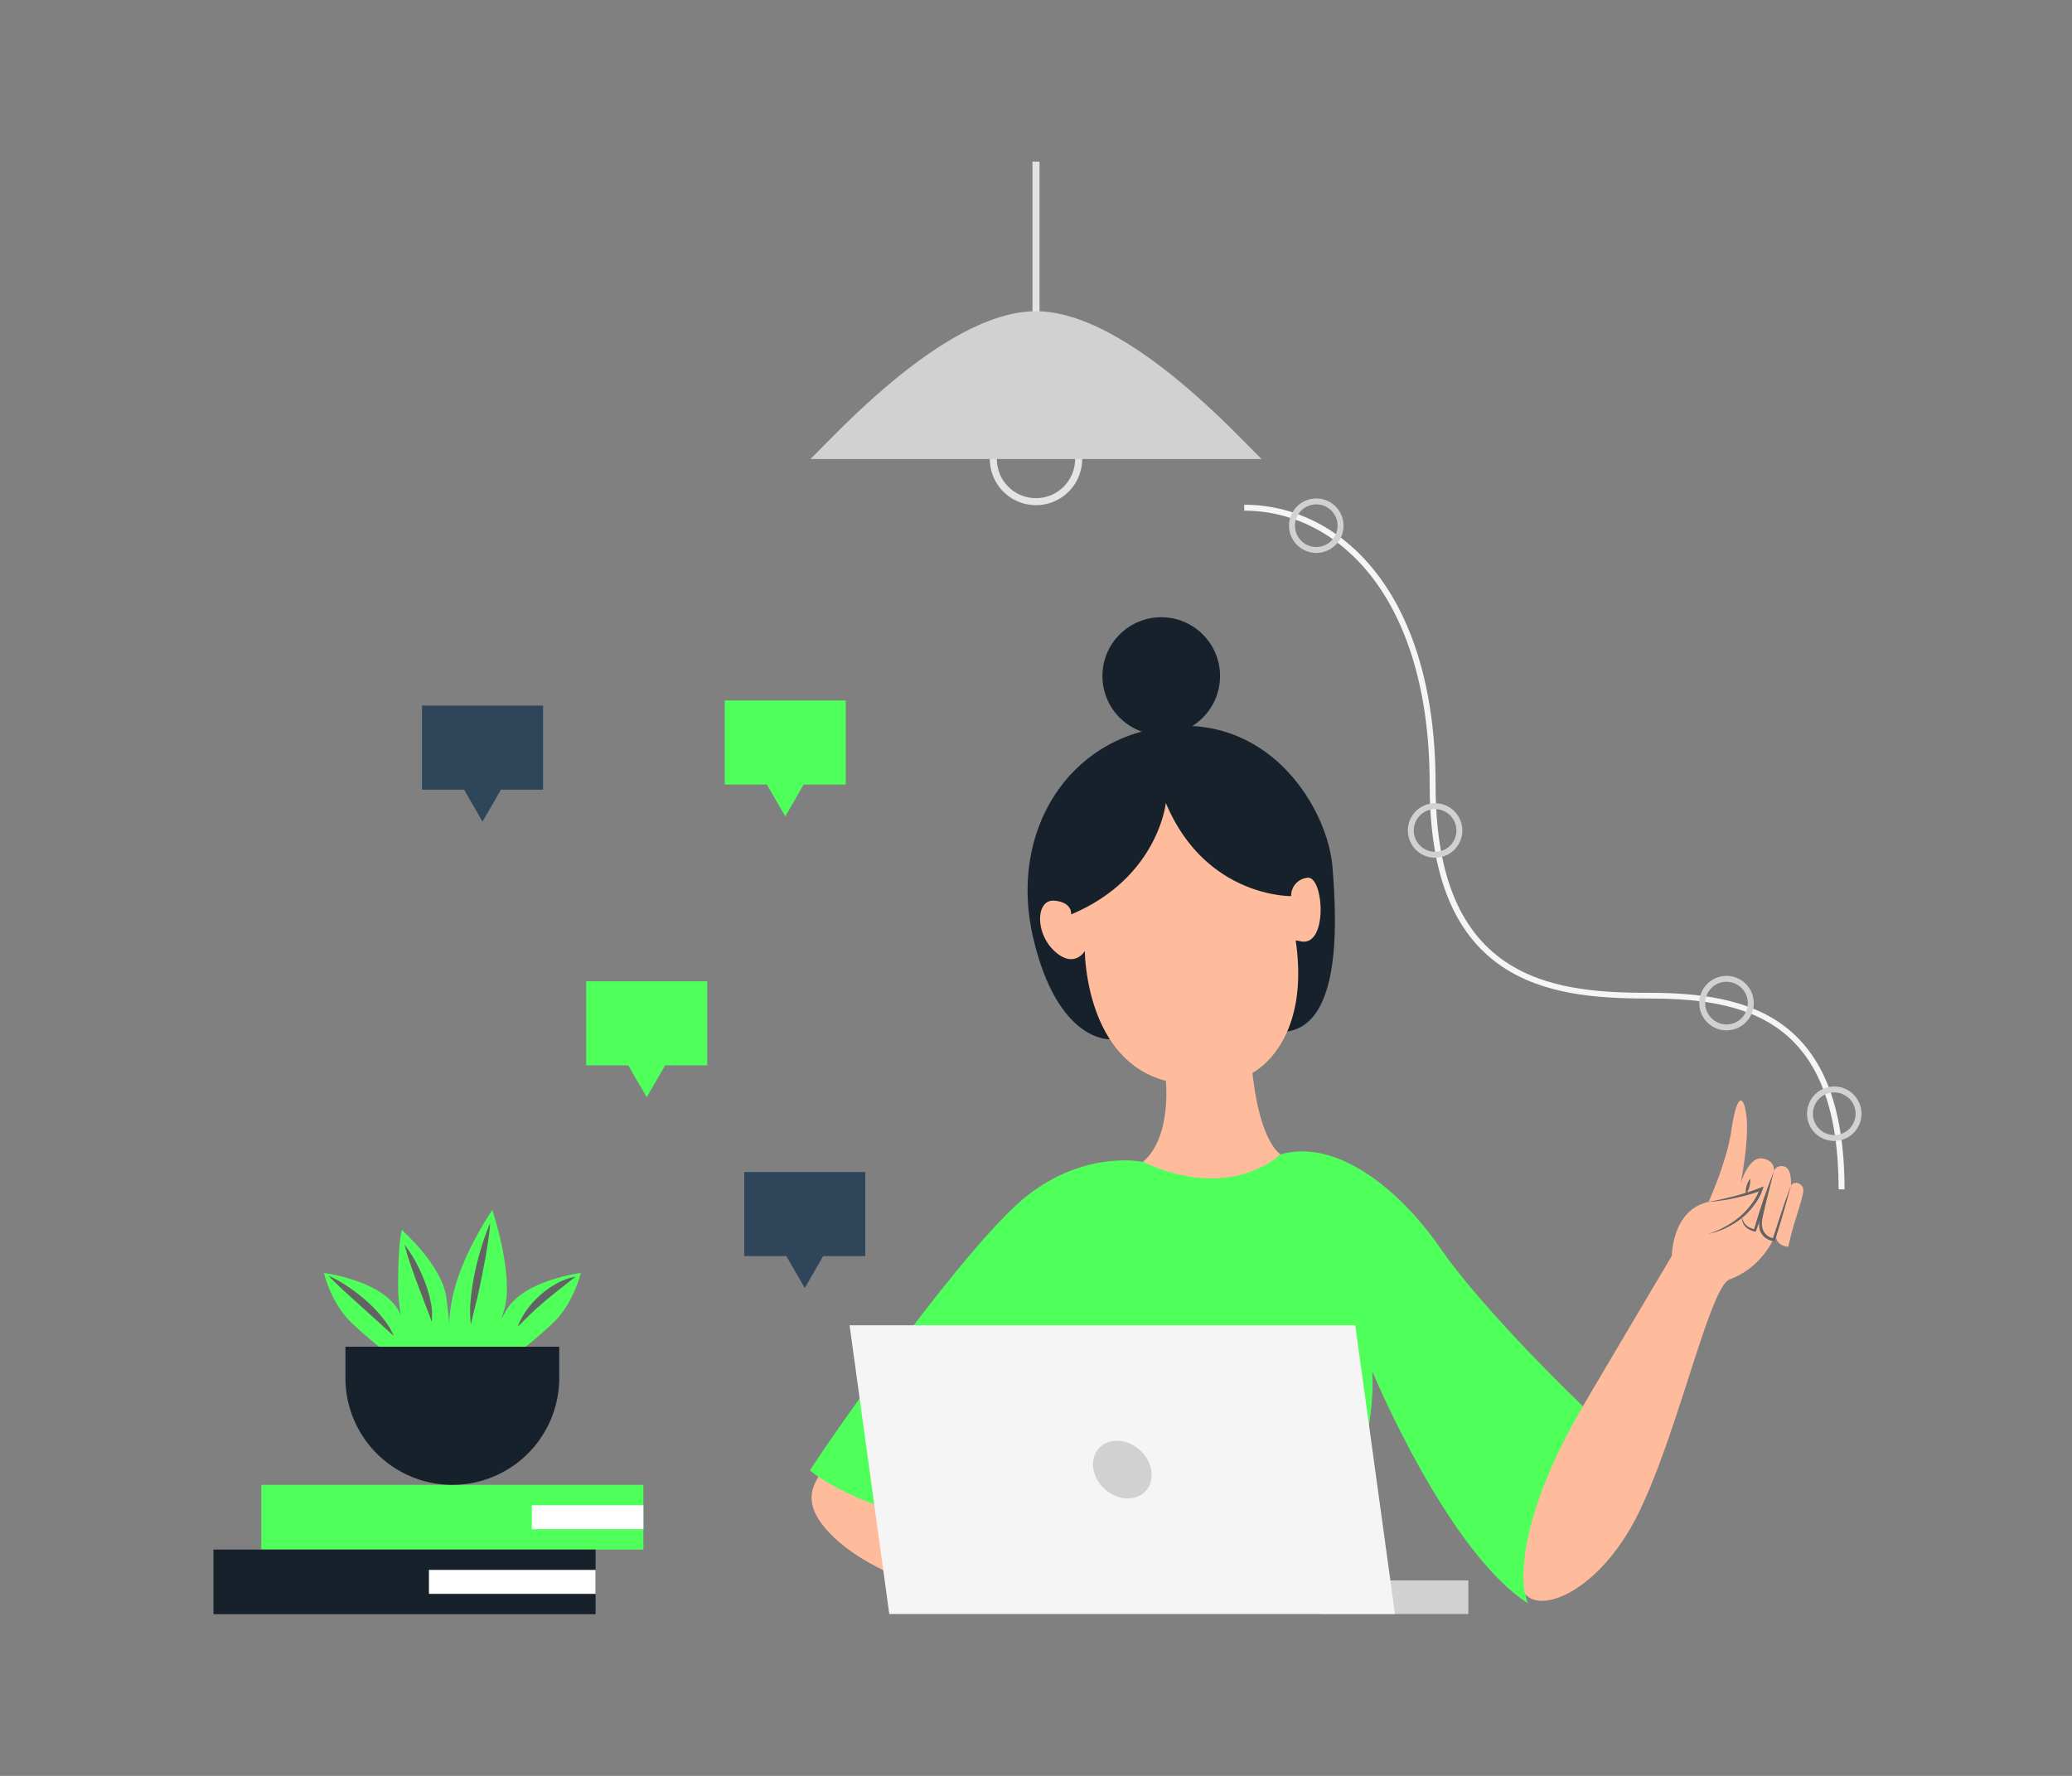 <svg id="Layer_1" data-name="Layer 1" xmlns="http://www.w3.org/2000/svg" viewBox="0 0 700 600"><rect x="0" y="0" width="700" height="600" fill="#808080" stroke="none"/><title>Corporate Illustrations Pack - Scene 1</title><rect x="348.81" y="54.62" width="2.39" height="83.88" fill="#e3e3e3"/><path d="M350,170.68a15.6,15.6,0,1,1,15.6-15.6A15.61,15.61,0,0,1,350,170.68Zm0-28.81a13.22,13.22,0,1,0,13.21,13.21A13.22,13.22,0,0,0,350,141.87Z" fill="#e3e3e3"/><path d="M426.19,155.08H273.81l7.88-7.94c31.71-32,53.62-42,68.31-42h0c14.69,0,36.6,10.09,68.31,42Z" fill="#d1d1d1"/><path d="M623.15,401.84h-2c0-26.43-6.53-44.09-20-54-12.54-9.23-29.52-10.48-44.48-10.48-17.26,0-35.18-1.31-49.28-10.84C491,315.42,483,295.28,483,265c0-63.88-31.47-92.47-62.66-92.47v-2C452.48,170.49,485,199.7,485,265c0,29.6,7.72,49.21,23.59,59.93,13.65,9.23,31.21,10.5,48.16,10.5C591.21,335.39,623.15,343.44,623.15,401.84Z" fill="#f5f5f5"/><path d="M583.28,348.11a9.2,9.2,0,1,1,9.2-9.2A9.2,9.2,0,0,1,583.28,348.11Zm0-16.4a7.2,7.2,0,1,0,7.2,7.2A7.21,7.21,0,0,0,583.28,331.71Z" fill="#d1d1d1"/><path d="M619.68,385.49a9.2,9.2,0,1,1,9.2-9.2A9.2,9.2,0,0,1,619.68,385.49Zm0-16.4a7.2,7.2,0,1,0,7.2,7.2A7.2,7.2,0,0,0,619.68,369.09Z" fill="#d1d1d1"/><path d="M444.69,186.81a9.2,9.2,0,1,1,9.2-9.2A9.2,9.2,0,0,1,444.69,186.81Zm0-16.4a7.2,7.2,0,1,0,7.2,7.2A7.21,7.21,0,0,0,444.69,170.41Z" fill="#d1d1d1"/><path d="M484.83,289.79a9.2,9.2,0,1,1,9.2-9.2A9.21,9.21,0,0,1,484.83,289.79Zm0-16.4a7.2,7.2,0,1,0,7.2,7.2A7.21,7.21,0,0,0,484.83,273.39Z" fill="#d1d1d1"/><rect x="88.27" y="501.67" width="129.09" height="21.86" fill="#4FFF5A"/><rect x="179.68" y="508.55" width="37.68" height="8.09" fill="#fff"/><rect x="72.12" y="523.53" width="129.09" height="21.86" fill="#17212b"/><rect x="144.91" y="530.41" width="56.3" height="8.09" fill="#fff"/><path d="M128,455s-5.34-4.31-9.28-8.11c-7-6.77-9.28-16.8-9.28-16.8s19.06,2.34,25.08,12.46S140,455,140,455Z" fill="#4FFF5A"/><path d="M177.64,455s5.35-4.31,9.28-8.11c7-6.77,9.28-16.8,9.28-16.8s-19.06,2.34-25.07,12.46S165.61,455,165.61,455Z" fill="#4FFF5A"/><path d="M140,455s-5.51-5.85-5.51-20.65,1.25-18.8,1.25-18.8,13.54,11.78,15.05,22.82S152.06,455,152.06,455Z" fill="#4FFF5A"/><path d="M152.06,455s-1.76-9.61,2.26-22.15,12-24.07,12-24.07,7.52,22.4,4,33.77S166.6,455,166.6,455Z" fill="#4FFF5A"/><path d="M133,451.37c-1.86-1.76-3.72-3.39-5.55-5.07l-5.53-5c-1.82-1.68-3.69-3.32-5.51-5-.93-.84-1.83-1.7-2.73-2.58S111.86,432,111,431c1.17.52,2.28,1.13,3.4,1.74s2.17,1.31,3.22,2a59.76,59.76,0,0,1,6,4.64,45,45,0,0,1,5.32,5.46l1.18,1.51c.37.53.74,1.05,1.09,1.58A17.6,17.6,0,0,1,133,451.37Z" fill="#636363"/><path d="M145.81,446.56c-.72-2.25-1.59-4.34-2.39-6.48s-1.61-4.25-2.42-6.39c-.38-1.07-.81-2.13-1.17-3.22s-.79-2.15-1.14-3.25a67.84,67.84,0,0,1-2-6.67,41.32,41.32,0,0,1,3.8,5.89,54.32,54.32,0,0,1,2.93,6.34,39.71,39.71,0,0,1,2,6.72A19.47,19.47,0,0,1,145.81,446.56Z" fill="#636363"/><path d="M194.45,431.33l-5.14,4.05c-1.67,1.33-3.33,2.65-4.95,4-.82.66-1.58,1.4-2.41,2.08s-1.57,1.43-2.34,2.17c-1.58,1.46-3,3-4.68,4.56a23.17,23.17,0,0,1,3.21-5.85,29.82,29.82,0,0,1,4.54-4.92,29.17,29.17,0,0,1,5.49-3.82A20.62,20.62,0,0,1,194.45,431.33Z" fill="#636363"/><path d="M159.08,447.39a36.58,36.58,0,0,1,0-8.81,75.91,75.91,0,0,1,1.35-8.65c.61-2.85,1.33-5.68,2.18-8.46a70.72,70.72,0,0,1,3-8.24c-.21,2.94-.64,5.82-1.11,8.68-.22,1.43-.48,2.86-.74,4.28s-.54,2.84-.81,4.26c-.57,2.83-1.15,5.65-1.82,8.46S159.76,444.52,159.08,447.39Z" fill="#636363"/><path d="M152.82,501.67h0a36.12,36.12,0,0,1-36.12-36.12V455h72.23v10.53A36.12,36.12,0,0,1,152.82,501.67Z" fill="#17212b"/><path d="M375,351.12s-17.73,1.16-26-34.46,11.87-68.12,46.45-71.22,53.16,28.39,54.71,47.48,3.61,59.76-21.16,55.43Z" fill="#17212b"/><path d="M278.25,496.54c-5.68,7-6.19,13.67,3.61,23S306.64,534,306.64,534V499.37Z" fill="#ffbc9d"/><path d="M437.73,317.7c5.16,35.09-14.6,44.78-14.6,44.78,2.58,23.74,9.44,27.48,9.44,27.48-21.68,24.77-46.45,2.58-46.45,2.58,9.81-8.26,7.74-27.36,7.74-27.36-27.35-7.22-27.35-43.87-27.35-43.87s-3.62,6.19-10.29,0-6.23-17.55,0-17,5.64,4.64,5.64,4.64c29.42-12.38,32-37.67,32-37.67,13.42,32,42.33,31.48,42.33,31.48a6.12,6.12,0,0,1,5.41-6.19c5.68-1,7.23,23.74-2.32,21.42Z" fill="#ffbc9d"/><circle cx="392.31" cy="228.41" r="19.87" fill="#17212b"/><path d="M386.12,392.54s-19.18-4.13-39,11.35-64.22,78.45-73.51,92.9c0,0,16.52,14.46,53.17,18.58S451,518,451,518s14.14-28.91,12.59-54.71c0,0,25.29,60.9,52.65,78.45,0,0-8.78-16.52,18.58-66.58,0,0-33-31.49-48-53.16s-36.13-37.17-54.2-32C432.57,390,416.06,406.47,386.12,392.54Z" fill="#4FFF5A"/><path d="M534.77,475.12c8.33-14.25,30.06-50.84,30.06-50.84s0-15.49,12.39-18.2c0,0,6.19-13.54,7.74-24.38s3.87-13.16,5-5-1.93,23.23-1.93,23.23,2.71-9.29,7.35-8.52,3.87,4.26,3.87,4.26a2.84,2.84,0,0,1,3.49-1.55c2.71.58,2.32,6.39,2.32,6.39a2.17,2.17,0,0,1,3.1-.39c1.74,1.36,1.35,2.33-1.17,10.65a97.51,97.51,0,0,0-2.82,10.45s-4.28,0-4.28-4.26c0,0-3.85,11-15.54,15.29-6.73,2.45-17.16,50.78-30.51,78.39-12.61,26.11-32.65,34.89-38.6,27.9C515.27,538.5,509.5,518.31,534.77,475.12Z" fill="#ffbc9d"/><path d="M577.22,406.08c1.5-.31,3-.59,4.49-.94s3-.69,4.46-1.08,2.93-.84,4.39-1.29,2.89-1,4.27-1.54l1-.41-.32,1a18.76,18.76,0,0,1-3,5.49,24.38,24.38,0,0,1-4.3,4.43,28.24,28.24,0,0,1-5.25,3.2l-.69.34-.72.27-1.43.54c-1,.33-2,.57-2.93.84.94-.39,1.89-.72,2.82-1.12s1.85-.82,2.71-1.34a27.57,27.57,0,0,0,5-3.38,25.77,25.77,0,0,0,4.06-4.36,20,20,0,0,0,2.8-5.17l.66.57a42.35,42.35,0,0,1-4.41,1.49c-1.47.44-3,.79-4.48,1.12s-3,.62-4.54.82S578.75,406,577.22,406.08Z" fill="#636363"/><path d="M599.28,395.63c-1,4.24-2.16,8.46-3.12,12.7-.46,2.13-1.16,4.26-.83,6.26a4.67,4.67,0,0,0,4,3.8l-.5.33c1-3.06,2-6.12,3-9.16.53-1.52,1-3.05,1.58-4.56s1.07-3,1.65-4.53c-.39,1.56-.83,3.11-1.25,4.66s-.89,3.09-1.33,4.64c-.87,3.09-1.84,6.15-2.78,9.23l-.11.38-.39-.05a6.11,6.11,0,0,1-3.21-1.46,5.31,5.31,0,0,1-1.63-3.12,9.84,9.84,0,0,1,.18-3.43c.24-1.07.5-2.13.77-3.19C596.5,403.91,597.78,399.74,599.28,395.63Z" fill="#636363"/><path d="M588.45,411a7,7,0,0,0,.55,1.65,4.34,4.34,0,0,0,1,1.34,4.75,4.75,0,0,0,1.39.9,5.7,5.7,0,0,0,1.57.41l-.42.28c.87-3.09,1.83-6.16,2.84-9.22.51-1.52,1.05-3,1.6-4.55s1.13-3,1.75-4.5c-.35,1.58-.72,3.14-1.15,4.69s-.84,3.11-1.31,4.65c-.92,3.07-1.89,6.13-3,9.17l-.12.33-.31-.05a6.26,6.26,0,0,1-1.78-.62,5.39,5.39,0,0,1-1.47-1.13,4.6,4.6,0,0,1-.91-1.59A5.32,5.32,0,0,1,588.45,411Z" fill="#636363"/><path d="M591.25,398.24A6.93,6.93,0,0,1,591,401a6.74,6.74,0,0,1-1.2,2.47,7.66,7.66,0,0,1,1.45-5.22Z" fill="#636363"/><rect x="446.16" y="533.96" width="49.9" height="11.35" fill="#d1d1d1"/><polygon points="471.28 545.31 300.44 545.31 287.02 447.76 457.86 447.76 471.28 545.31" fill="#f5f5f5"/><ellipse cx="379.15" cy="496.54" rx="8.87" ry="10.7" transform="translate(-243.25 442.56) rotate(-47.68)" fill="#d1d1d1"/><polygon points="292.33 395.98 251.43 395.98 251.43 424.39 265.66 424.39 271.88 435.16 278.1 424.39 292.33 424.39 292.33 395.98" fill="#2f4559"/><polygon points="183.46 238.4 142.56 238.4 142.56 266.81 156.79 266.81 163.01 277.58 169.23 266.81 183.46 266.81 183.46 238.4" fill="#2f4559"/><polygon points="285.74 236.65 244.84 236.65 244.84 265.06 259.07 265.06 265.29 275.84 271.51 265.06 285.74 265.06 285.74 236.65" fill="#4FFF5A"/><polygon points="238.93 331.53 198.03 331.53 198.03 359.94 212.25 359.94 218.48 370.72 224.7 359.94 238.93 359.94 238.93 331.53" fill="#4FFF5A"/></svg>